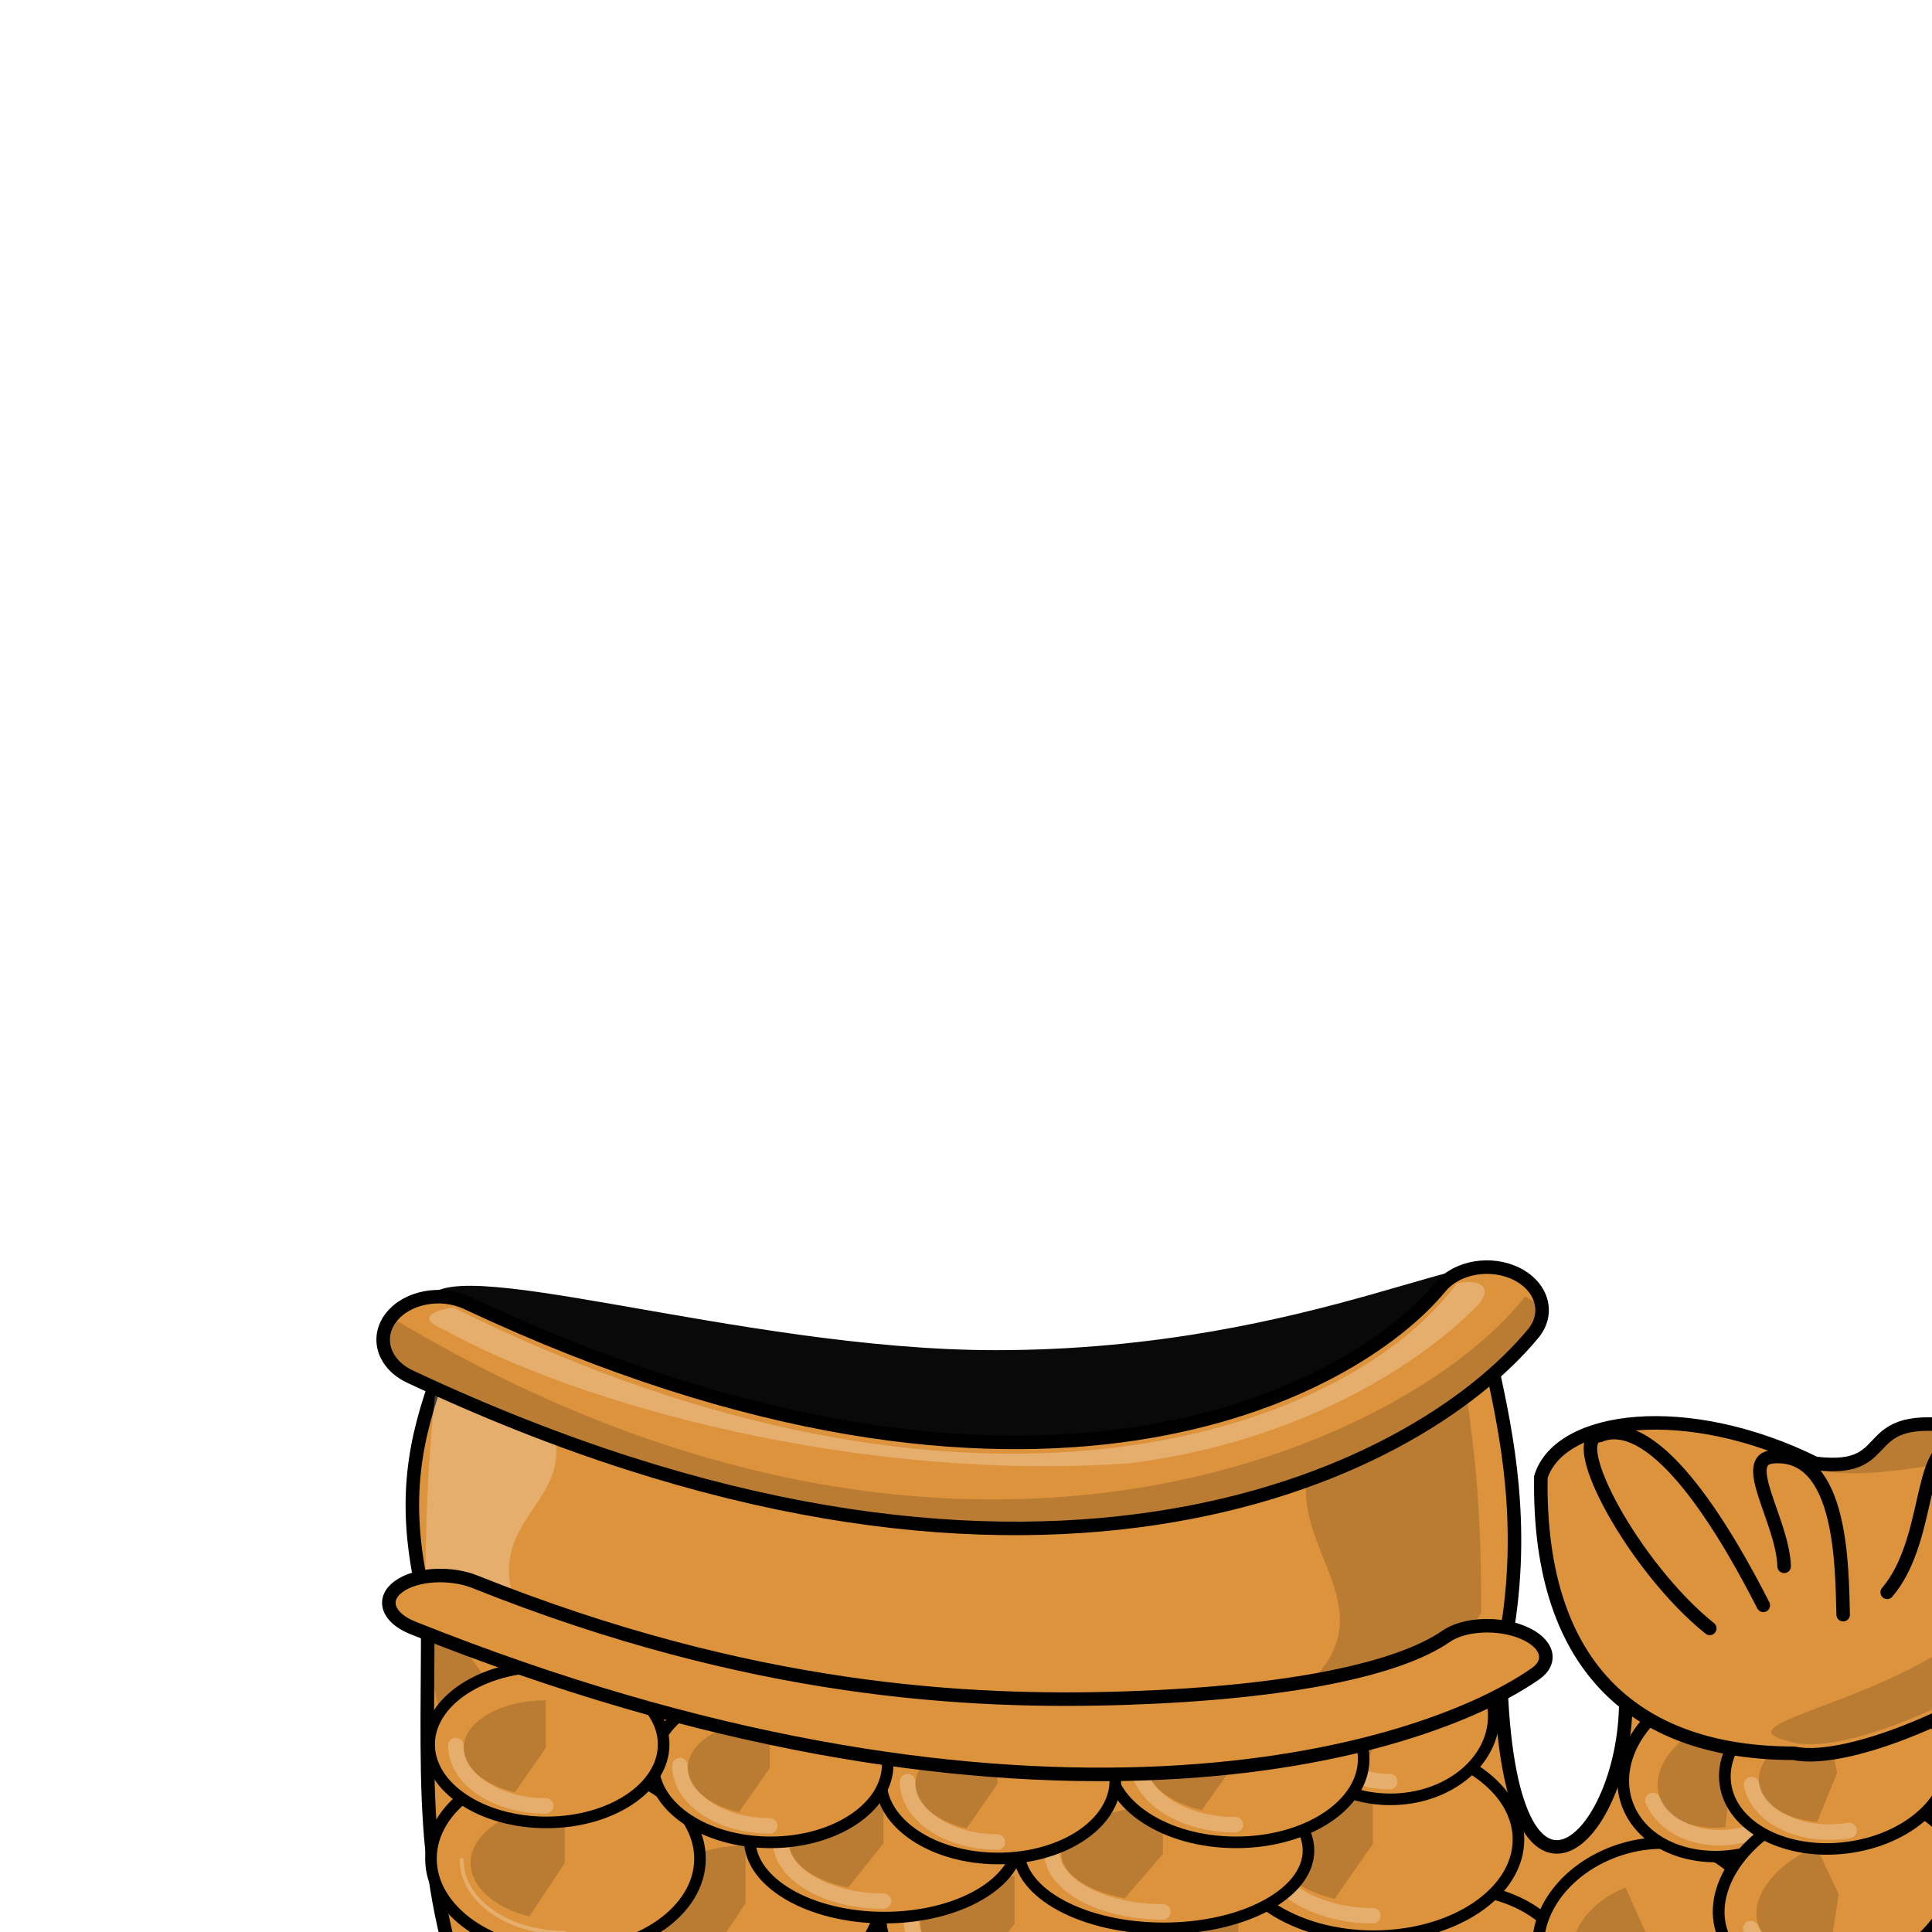 <svg width="1000" height="1000" viewBox="0 0 1000 1000" fill="none" xmlns="http://www.w3.org/2000/svg">
<g clip-path="url(#clip0_1490_64606)">
<path d="M476.615 863.64C378.046 863.64 221.397 779.336 221.397 840.294C221.397 933.226 216.138 984.282 254.869 1069.14C296.246 1172.14 588.006 1354.34 887.952 1187.07C1014.65 1116.42 1014.65 1017.45 1014.65 880.572C896.446 880.572 850.904 864.572 841.5 880.572C841.5 954.902 776.451 1016 776.451 851.332C776.451 790.373 719.34 883.507 476.615 863.64Z" fill="#DD933C" stroke="black" stroke-width="7" stroke-linecap="round"/>
<path d="M508.969 1210.78C410.372 1210.78 264.39 1091.13 221.544 857.385C221.544 762.986 379.14 1151.16 470.188 1151.16C666.565 1176.21 776.756 794.458 776.756 871.298C776.756 948.138 596.446 1210.78 508.969 1210.78Z" fill="black" fill-opacity="0.16"/>
<ellipse rx="44.346" ry="59.317" transform="matrix(0.74 0.673 -0.711 0.703 942.823 1021.12)" fill="#DD933C" stroke="black" stroke-width="6" stroke-linecap="round"/>
<ellipse rx="54.535" ry="70.138" transform="matrix(0.23 0.973 -0.978 0.207 746.154 1032.63)" fill="#DD933C" stroke="black" stroke-width="6" stroke-linecap="round"/>
<ellipse rx="44.71" ry="56.861" transform="matrix(0.408 0.913 -0.928 0.372 852.004 999.983)" fill="#DD933C" stroke="black" stroke-width="6" stroke-linecap="round"/>
<path d="M866.091 1032.28C843.744 1041.24 819.31 1034.35 811.517 1016.89" stroke="white" stroke-opacity="0.25" stroke-width="8" stroke-linecap="round"/>
<path d="M841.399 976.965C832.83 980.4 825.427 985.746 820.46 992.087C815.492 998.429 813.268 1005.37 814.168 1011.73C815.068 1018.08 819.037 1023.45 825.394 1026.92C831.752 1030.39 840.102 1031.74 849.017 1030.74L852.569 1001.99L841.399 976.965Z" fill="black" fill-opacity="0.16"/>
<ellipse rx="44.71" ry="56.861" transform="matrix(0.408 0.913 -0.928 0.372 896.004 914.983)" fill="#DD933C" stroke="black" stroke-width="6" stroke-linecap="round"/>
<path d="M910.091 947.28C887.744 956.238 863.31 949.348 855.517 931.891" stroke="white" stroke-opacity="0.25" stroke-width="8" stroke-linecap="round"/>
<path d="M885.399 891.965C876.83 895.4 869.427 900.746 864.46 907.087C859.492 913.429 857.268 920.371 858.168 926.726C859.068 933.081 863.037 938.453 869.394 941.923C875.752 945.392 884.102 946.743 893.017 945.745L896.569 916.988L885.399 891.965Z" fill="black" fill-opacity="0.16"/>
<ellipse rx="44.745" ry="63.581" transform="matrix(0.425 0.905 -0.921 0.389 951.159 978.556)" fill="#DD933C" stroke="black" stroke-width="6" stroke-linecap="round"/>
<path d="M965.85 1010.61C941.046 1021.08 914.343 1015.52 906.206 998.209" stroke="white" stroke-opacity="0.25" stroke-width="8" stroke-linecap="round"/>
<path d="M940.068 955.745C930.556 959.758 922.281 965.648 916.659 972.406C911.037 979.164 908.418 986.369 909.25 992.789C910.082 999.209 914.313 1004.44 921.22 1007.6C928.126 1010.75 937.278 1011.62 947.108 1010.07L951.731 980.565L940.068 955.745Z" fill="black" fill-opacity="0.16"/>
<ellipse rx="41.004" ry="58.265" transform="matrix(0.204 0.979 -0.986 0.165 950.833 915.734)" fill="#DD933C" stroke="black" stroke-width="6" stroke-linecap="round"/>
<path d="M957.12 947.429C932.787 951.491 910.161 940.869 906.586 923.706" stroke="white" stroke-opacity="0.25" stroke-width="8" stroke-linecap="round"/>
<path d="M945.79 893.044C936.459 894.601 927.831 898.094 921.384 902.924C914.937 907.754 911.072 913.621 910.45 919.521C909.828 925.42 912.489 930.985 917.975 935.262C923.462 939.54 931.435 942.264 940.527 942.968L950.916 917.647L945.79 893.044Z" fill="black" fill-opacity="0.16"/>
<ellipse cx="303.725" cy="1017.69" rx="44.522" ry="62.484" transform="rotate(90 303.725 1017.69)" fill="#DD933C" stroke="black" stroke-width="6" stroke-linecap="round"/>
<path d="M303.393 992.467C293.248 992.467 283.418 994.667 275.587 998.691C267.756 1002.71 262.41 1008.31 260.466 1014.52C258.521 1020.74 260.098 1027.18 264.927 1032.74C269.756 1038.31 277.536 1042.66 286.935 1045.04L303.393 1019.75L303.393 992.467Z" fill="black" fill-opacity="0.16"/>
<ellipse cx="446.977" cy="1025.94" rx="55.653" ry="80.336" transform="rotate(90 446.977 1025.94)" fill="#DD933C" stroke="black" stroke-width="6" stroke-linecap="round"/>
<path d="M446.551 994.416C433.507 994.416 420.869 997.166 410.801 1002.2C400.732 1007.23 393.859 1014.22 391.359 1021.99C388.858 1029.75 390.886 1037.8 397.094 1044.76C403.303 1051.72 413.306 1057.15 425.391 1060.13L446.551 1028.53L446.551 994.416Z" fill="black" fill-opacity="0.16"/>
<ellipse cx="386.28" cy="982.813" rx="48.696" ry="69.625" transform="rotate(90 386.28 982.813)" fill="#DD933C" stroke="black" stroke-width="6" stroke-linecap="round"/>
<path d="M385.91 1021.2C356.43 1021.2 332.531 1004.32 332.531 983.5" stroke="white" stroke-opacity="0.25" stroke-width="2" stroke-linecap="round"/>
<path d="M385.91 955.226C374.606 955.226 363.652 957.632 354.926 962.033C346.2 966.434 340.244 972.556 338.077 979.35C335.91 986.145 337.667 993.189 343.047 999.277C348.428 1005.37 357.098 1010.12 367.571 1012.72L385.91 985.071L385.91 955.226Z" fill="black" fill-opacity="0.16"/>
<ellipse cx="292.691" cy="962.038" rx="48.696" ry="69.625" transform="rotate(90 292.691 962.038)" fill="#DD933C" stroke="black" stroke-width="6" stroke-linecap="round"/>
<path d="M292.322 1000.42C262.841 1000.42 238.943 983.546 238.943 962.725" stroke="white" stroke-opacity="0.25" stroke-width="2" stroke-linecap="round"/>
<path d="M292.322 934.45C281.017 934.45 270.064 936.857 261.338 941.258C252.612 945.659 246.655 951.78 244.488 958.575C242.321 965.369 244.078 972.414 249.459 978.502C254.84 984.59 263.509 989.344 273.983 991.948L292.322 964.296L292.322 934.45Z" fill="black" fill-opacity="0.16"/>
<ellipse cx="641.336" cy="1016.55" rx="54.261" ry="76.766" transform="rotate(90 641.336 1016.55)" fill="#DD933C" stroke="black" stroke-width="6" stroke-linecap="round"/>
<path d="M640.929 985.811C628.464 985.811 616.388 988.492 606.767 993.396C597.146 998.3 590.578 1005.12 588.189 1012.69C585.8 1020.26 587.737 1028.11 593.67 1034.9C599.602 1041.68 609.161 1046.98 620.709 1049.88L640.929 1019.07L640.929 985.811Z" fill="black" fill-opacity="0.16"/>
<ellipse cx="525.528" cy="993.944" rx="40.348" ry="69.625" transform="rotate(90 525.528 993.944)" fill="#DD933C" stroke="black" stroke-width="6" stroke-linecap="round"/>
<path d="M525.159 1025.75C495.678 1025.75 471.78 1011.76 471.78 994.513" stroke="white" stroke-opacity="0.25" stroke-width="8" stroke-linecap="round"/>
<path d="M525.159 971.085C513.854 971.085 502.901 973.079 494.175 976.725C485.449 980.372 479.492 985.444 477.325 991.074C475.158 996.704 476.915 1002.54 482.296 1007.58C487.677 1012.63 496.346 1016.57 506.82 1018.73L525.159 995.814L525.159 971.085Z" fill="black" fill-opacity="0.16"/>
<ellipse cx="710.98" cy="952.087" rx="50.087" ry="74.981" transform="rotate(90 710.98 952.087)" fill="#DD933C" stroke="black" stroke-width="6" stroke-linecap="round"/>
<path d="M710.583 991.571C678.834 991.571 653.097 974.21 653.097 952.794" stroke="white" stroke-opacity="0.25" stroke-width="8" stroke-linecap="round"/>
<path d="M710.582 923.711C698.408 923.711 686.613 926.186 677.215 930.713C667.818 935.24 661.403 941.536 659.07 948.525C656.736 955.513 658.628 962.759 664.423 969.021C670.217 975.283 679.554 980.173 690.833 982.852L710.582 954.41L710.582 923.711Z" fill="black" fill-opacity="0.16"/>
<ellipse cx="719.625" cy="888.205" rx="43.131" ry="53.557" transform="rotate(90 719.625 888.205)" fill="#DD933C" stroke="black" stroke-width="6" stroke-linecap="round"/>
<path d="M719.34 922.205C696.663 922.205 678.28 907.255 678.28 888.813" stroke="white" stroke-opacity="0.25" stroke-width="8" stroke-linecap="round"/>
<path d="M719.34 863.77C710.644 863.77 702.219 865.901 695.507 869.799C688.794 873.697 684.212 879.119 682.545 885.137C680.878 891.155 682.23 897.394 686.369 902.787C690.508 908.179 697.177 912.389 705.234 914.697L719.34 890.204L719.34 863.77Z" fill="black" fill-opacity="0.16"/>
<ellipse cx="602.294" cy="957.77" rx="40.348" ry="74.981" transform="rotate(90 602.294 957.77)" fill="#DD933C" stroke="black" stroke-width="6" stroke-linecap="round"/>
<path d="M601.896 989.576C570.148 989.576 544.411 975.591 544.411 958.339" stroke="white" stroke-opacity="0.25" stroke-width="8" stroke-linecap="round"/>
<path d="M601.896 934.911C589.722 934.911 577.926 936.905 568.529 940.552C559.131 944.198 552.717 949.27 550.383 954.9C548.049 960.53 549.942 966.366 555.736 971.411C561.531 976.456 570.867 980.394 582.147 982.553L601.896 959.641L601.896 934.911Z" fill="black" fill-opacity="0.16"/>
<ellipse cx="639.785" cy="910.467" rx="43.131" ry="66.054" transform="rotate(90 639.785 910.467)" fill="#DD933C" stroke="black" stroke-width="6" stroke-linecap="round"/>
<path d="M639.435 944.467C611.466 944.467 588.793 929.517 588.793 911.075" stroke="white" stroke-opacity="0.25" stroke-width="8" stroke-linecap="round"/>
<path d="M639.435 886.031C628.71 886.031 618.319 888.163 610.04 892.061C601.761 895.959 596.11 901.381 594.054 907.399C591.998 913.417 593.666 919.656 598.77 925.048C603.875 930.441 612.1 934.651 622.037 936.958L639.435 912.466L639.435 886.031Z" fill="black" fill-opacity="0.16"/>
<ellipse cx="457.689" cy="952.205" rx="40.348" ry="69.625" transform="rotate(90 457.689 952.205)" fill="#DD933C" stroke="black" stroke-width="6" stroke-linecap="round"/>
<path d="M457.319 984.012C427.839 984.012 403.94 970.026 403.94 952.774" stroke="white" stroke-opacity="0.25" stroke-width="8" stroke-linecap="round"/>
<path d="M457.319 929.347C446.015 929.347 435.062 931.341 426.335 934.987C417.609 938.634 411.653 943.706 409.486 949.336C407.319 954.965 409.076 960.802 414.457 965.847C419.837 970.891 428.507 974.83 438.981 976.988L457.319 954.076L457.319 929.347Z" fill="black" fill-opacity="0.16"/>
<ellipse cx="516.602" cy="921.597" rx="40.348" ry="60.699" transform="rotate(90 516.602 921.597)" fill="#DD933C" stroke="black" stroke-width="6" stroke-linecap="round"/>
<path d="M516.28 953.403C490.579 953.403 469.745 939.418 469.745 922.166" stroke="white" stroke-opacity="0.25" stroke-width="8" stroke-linecap="round"/>
<path d="M516.28 898.738C506.425 898.738 496.876 900.732 489.269 904.379C481.661 908.025 476.468 913.098 474.579 918.727C472.69 924.357 474.222 930.194 478.913 935.238C483.603 940.283 491.161 944.221 500.292 946.38L516.28 923.468L516.28 898.738Z" fill="black" fill-opacity="0.16"/>
<ellipse cx="398.776" cy="913.248" rx="40.348" ry="60.699" transform="rotate(90 398.776 913.248)" fill="#DD933C" stroke="black" stroke-width="6" stroke-linecap="round"/>
<path d="M398.454 945.055C372.753 945.055 351.919 931.069 351.919 913.817" stroke="white" stroke-opacity="0.25" stroke-width="8" stroke-linecap="round"/>
<path d="M398.454 890.39C388.599 890.39 379.05 892.384 371.442 896.03C363.835 899.677 358.642 904.749 356.753 910.379C354.864 916.008 356.396 921.845 361.086 926.89C365.777 931.934 373.335 935.873 382.466 938.031L398.454 915.119L398.454 890.39Z" fill="black" fill-opacity="0.16"/>
<ellipse cx="282.808" cy="902.927" rx="40.348" ry="60.699" transform="rotate(90 282.808 902.927)" fill="#DD933C" stroke="black" stroke-width="6" stroke-linecap="round"/>
<path d="M282.486 934.733C256.785 934.733 235.95 920.748 235.95 903.496" stroke="white" stroke-opacity="0.25" stroke-width="8" stroke-linecap="round"/>
<path d="M282.486 880.068C272.63 880.068 263.082 882.062 255.474 885.709C247.867 889.355 242.674 894.428 240.785 900.057C238.895 905.687 240.427 911.524 245.118 916.568C249.809 921.613 257.367 925.551 266.498 927.71L282.486 904.798L282.486 880.068Z" fill="black" fill-opacity="0.16"/>
<path d="M778.966 661.738C778.966 689.022 638.07 752.465 504.786 752.465C371.502 752.465 220.907 701.692 220.907 674.408C225.701 644.767 382.047 698.845 515.331 698.845C682.083 698.845 778.966 634.454 778.966 661.738Z" fill="#090909"/>
<path d="M772.598 708.997L772.54 708.728C581.519 842.293 402.993 758.815 228.039 708.728C213.756 746.293 209.046 776.902 217.973 820.032C550.029 977.251 738.62 867.337 779.681 846.467C789.651 788.744 779.734 742.369 772.598 708.997Z" fill="#DD933C" stroke="black" stroke-width="7" stroke-linecap="round"/>
<path d="M766.667 834.552C766.667 777.508 763.5 754.958 758.74 718.768C700.177 760.813 727.09 749.682 676.431 764.987C670.728 803.716 717.592 834.552 676.431 872.118C716.008 872.118 761.906 846.616 766.667 834.552Z" fill="black" fill-opacity="0.16"/>
<path d="M220.251 827.063C220.251 770.132 222.619 747.627 226.179 711.509C270.238 737.944 249.845 732.409 287.725 747.683C291.989 786.335 230.963 793.596 287.725 864.553C258.131 864.553 223.811 839.102 220.251 827.063Z" fill="white" fill-opacity="0.25"/>
<path fill-rule="evenodd" clip-rule="evenodd" d="M785.06 659.394C798.33 666.042 802.172 679.815 793.642 690.157C762.725 727.637 696.797 770.986 598.199 785.82C499.013 800.743 369.593 786.452 212.152 712.489C198.641 706.141 194.291 692.46 202.435 681.931C210.579 671.402 228.134 668.011 241.645 674.359C389.838 743.978 504.997 754.499 587.371 742.106C670.333 729.624 722.945 693.529 745.587 666.081C754.117 655.74 771.79 652.745 785.06 659.394Z" fill="#DD933C" stroke="black" stroke-width="7" stroke-linecap="round"/>
<path d="M789.253 671.161C802.523 677.809 802.174 679.817 793.643 690.158C762.727 727.638 696.798 770.988 598.201 785.822C499.014 800.745 369.594 786.454 212.153 712.49C198.642 706.143 197.332 694.212 205.476 683.683C497.726 857.956 731.495 745.801 789.253 671.161Z" fill="black" fill-opacity="0.16"/>
<path d="M754.039 664.203C768.321 661.42 772.382 668.046 764.555 675.963C736.188 704.655 674.907 746.065 584.441 757.421C443.406 767.16 298.801 726.812 229.176 687.855C216.779 682.996 221.977 678.877 234.532 676.725C502.68 810.137 696.911 742.116 754.039 664.203Z" fill="white" fill-opacity="0.25"/>
<path fill-rule="evenodd" clip-rule="evenodd" d="M788.414 845.028C801.136 850.414 803.933 859.987 794.66 866.411C761.052 889.692 692.123 914.598 592.781 918.028C492.846 921.479 364.976 903.144 213.657 842.57C200.671 837.372 197.362 827.827 206.264 821.25C215.166 814.674 232.91 813.556 245.895 818.754C388.326 875.77 501.185 881.761 584.18 878.896C667.769 876.01 723.974 863.957 748.586 846.908C757.859 840.484 775.691 839.642 788.414 845.028Z" fill="#DD933C" stroke="black" stroke-width="7" stroke-linecap="round"/>
<path d="M928.564 907.492C850 907.492 795.915 866.17 797.552 764.468C807.353 733.026 873.17 724.53 939.541 757.436C986.537 763.103 955.425 726.048 1025.26 740.402C1225.59 781.571 986.094 919.866 928.564 907.492Z" fill="#DD933C" stroke="black" stroke-width="7" stroke-linecap="round"/>
<path d="M929.235 902.134C868.189 889.004 1052.98 877.923 1054.52 782.175C1029.28 736.493 992.312 770.103 939.569 760.864C983.814 766.199 959.873 729.758 1025.62 743.271C1214.22 782.03 983.397 913.784 929.235 902.134Z" fill="black" fill-opacity="0.16"/>
<g filter="url(#filter0_d_1490_64606)">
<path d="M912.679 842.923C895.622 809.379 858.041 742.78 827.939 754.99C810.058 756.683 845.81 823.414 884.962 854.855" stroke="black" stroke-width="7" stroke-linecap="round"/>
</g>
<g filter="url(#filter1_d_1490_64606)">
<path d="M954.02 847.745C953.316 824.308 953.981 763.114 917.736 765.985C899.827 767.404 922.762 799.299 923.466 822.736" stroke="black" stroke-width="7" stroke-linecap="round"/>
</g>
<g filter="url(#filter2_d_1490_64606)">
<path d="M1003.64 850.32C1076.21 797.976 1047.27 757.489 1011.03 760.36C993.12 761.779 999.101 809.95 976.804 836.179" stroke="black" stroke-width="7" stroke-linecap="round"/>
</g>
</g>
<defs>
<filter id="filter0_d_1490_64606" x="803.375" y="722.377" width="129.134" height="139.615" filterUnits="userSpaceOnUse" color-interpolation-filters="sRGB">
<feFlood flood-opacity="0" result="BackgroundImageFix"/>
<feColorMatrix in="SourceAlpha" type="matrix" values="0 0 0 0 0 0 0 0 0 0 0 0 0 0 0 0 0 0 127 0" result="hardAlpha"/>
<feOffset dy="-12"/>
<feGaussianBlur stdDeviation="8"/>
<feComposite in2="hardAlpha" operator="out"/>
<feColorMatrix type="matrix" values="0 0 0 0 0 0 0 0 0 0 0 0 0 0 0 0 0 0 0.25 0"/>
<feBlend mode="normal" in2="BackgroundImageFix" result="effect1_dropShadow_1490_64606"/>
<feBlend mode="normal" in="SourceGraphic" in2="effect1_dropShadow_1490_64606" result="shape"/>
</filter>
<filter id="filter1_d_1490_64606" x="891.429" y="734.374" width="82.078" height="120.885" filterUnits="userSpaceOnUse" color-interpolation-filters="sRGB">
<feFlood flood-opacity="0" result="BackgroundImageFix"/>
<feColorMatrix in="SourceAlpha" type="matrix" values="0 0 0 0 0 0 0 0 0 0 0 0 0 0 0 0 0 0 127 0" result="hardAlpha"/>
<feOffset dy="-12"/>
<feGaussianBlur stdDeviation="8"/>
<feComposite in2="hardAlpha" operator="out"/>
<feColorMatrix type="matrix" values="0 0 0 0 0 0 0 0 0 0 0 0 0 0 0 0 0 0 0.25 0"/>
<feBlend mode="normal" in2="BackgroundImageFix" result="effect1_dropShadow_1490_64606"/>
<feBlend mode="normal" in="SourceGraphic" in2="effect1_dropShadow_1490_64606" result="shape"/>
</filter>
<filter id="filter2_d_1490_64606" x="957.317" y="728.703" width="110.699" height="129.131" filterUnits="userSpaceOnUse" color-interpolation-filters="sRGB">
<feFlood flood-opacity="0" result="BackgroundImageFix"/>
<feColorMatrix in="SourceAlpha" type="matrix" values="0 0 0 0 0 0 0 0 0 0 0 0 0 0 0 0 0 0 127 0" result="hardAlpha"/>
<feOffset dy="-12"/>
<feGaussianBlur stdDeviation="8"/>
<feComposite in2="hardAlpha" operator="out"/>
<feColorMatrix type="matrix" values="0 0 0 0 0 0 0 0 0 0 0 0 0 0 0 0 0 0 0.25 0"/>
<feBlend mode="normal" in2="BackgroundImageFix" result="effect1_dropShadow_1490_64606"/>
<feBlend mode="normal" in="SourceGraphic" in2="effect1_dropShadow_1490_64606" result="shape"/>
</filter>
<clipPath id="clip0_1490_64606">
<rect width="1000" height="1000" fill="white"/>
</clipPath>
</defs>
</svg>
